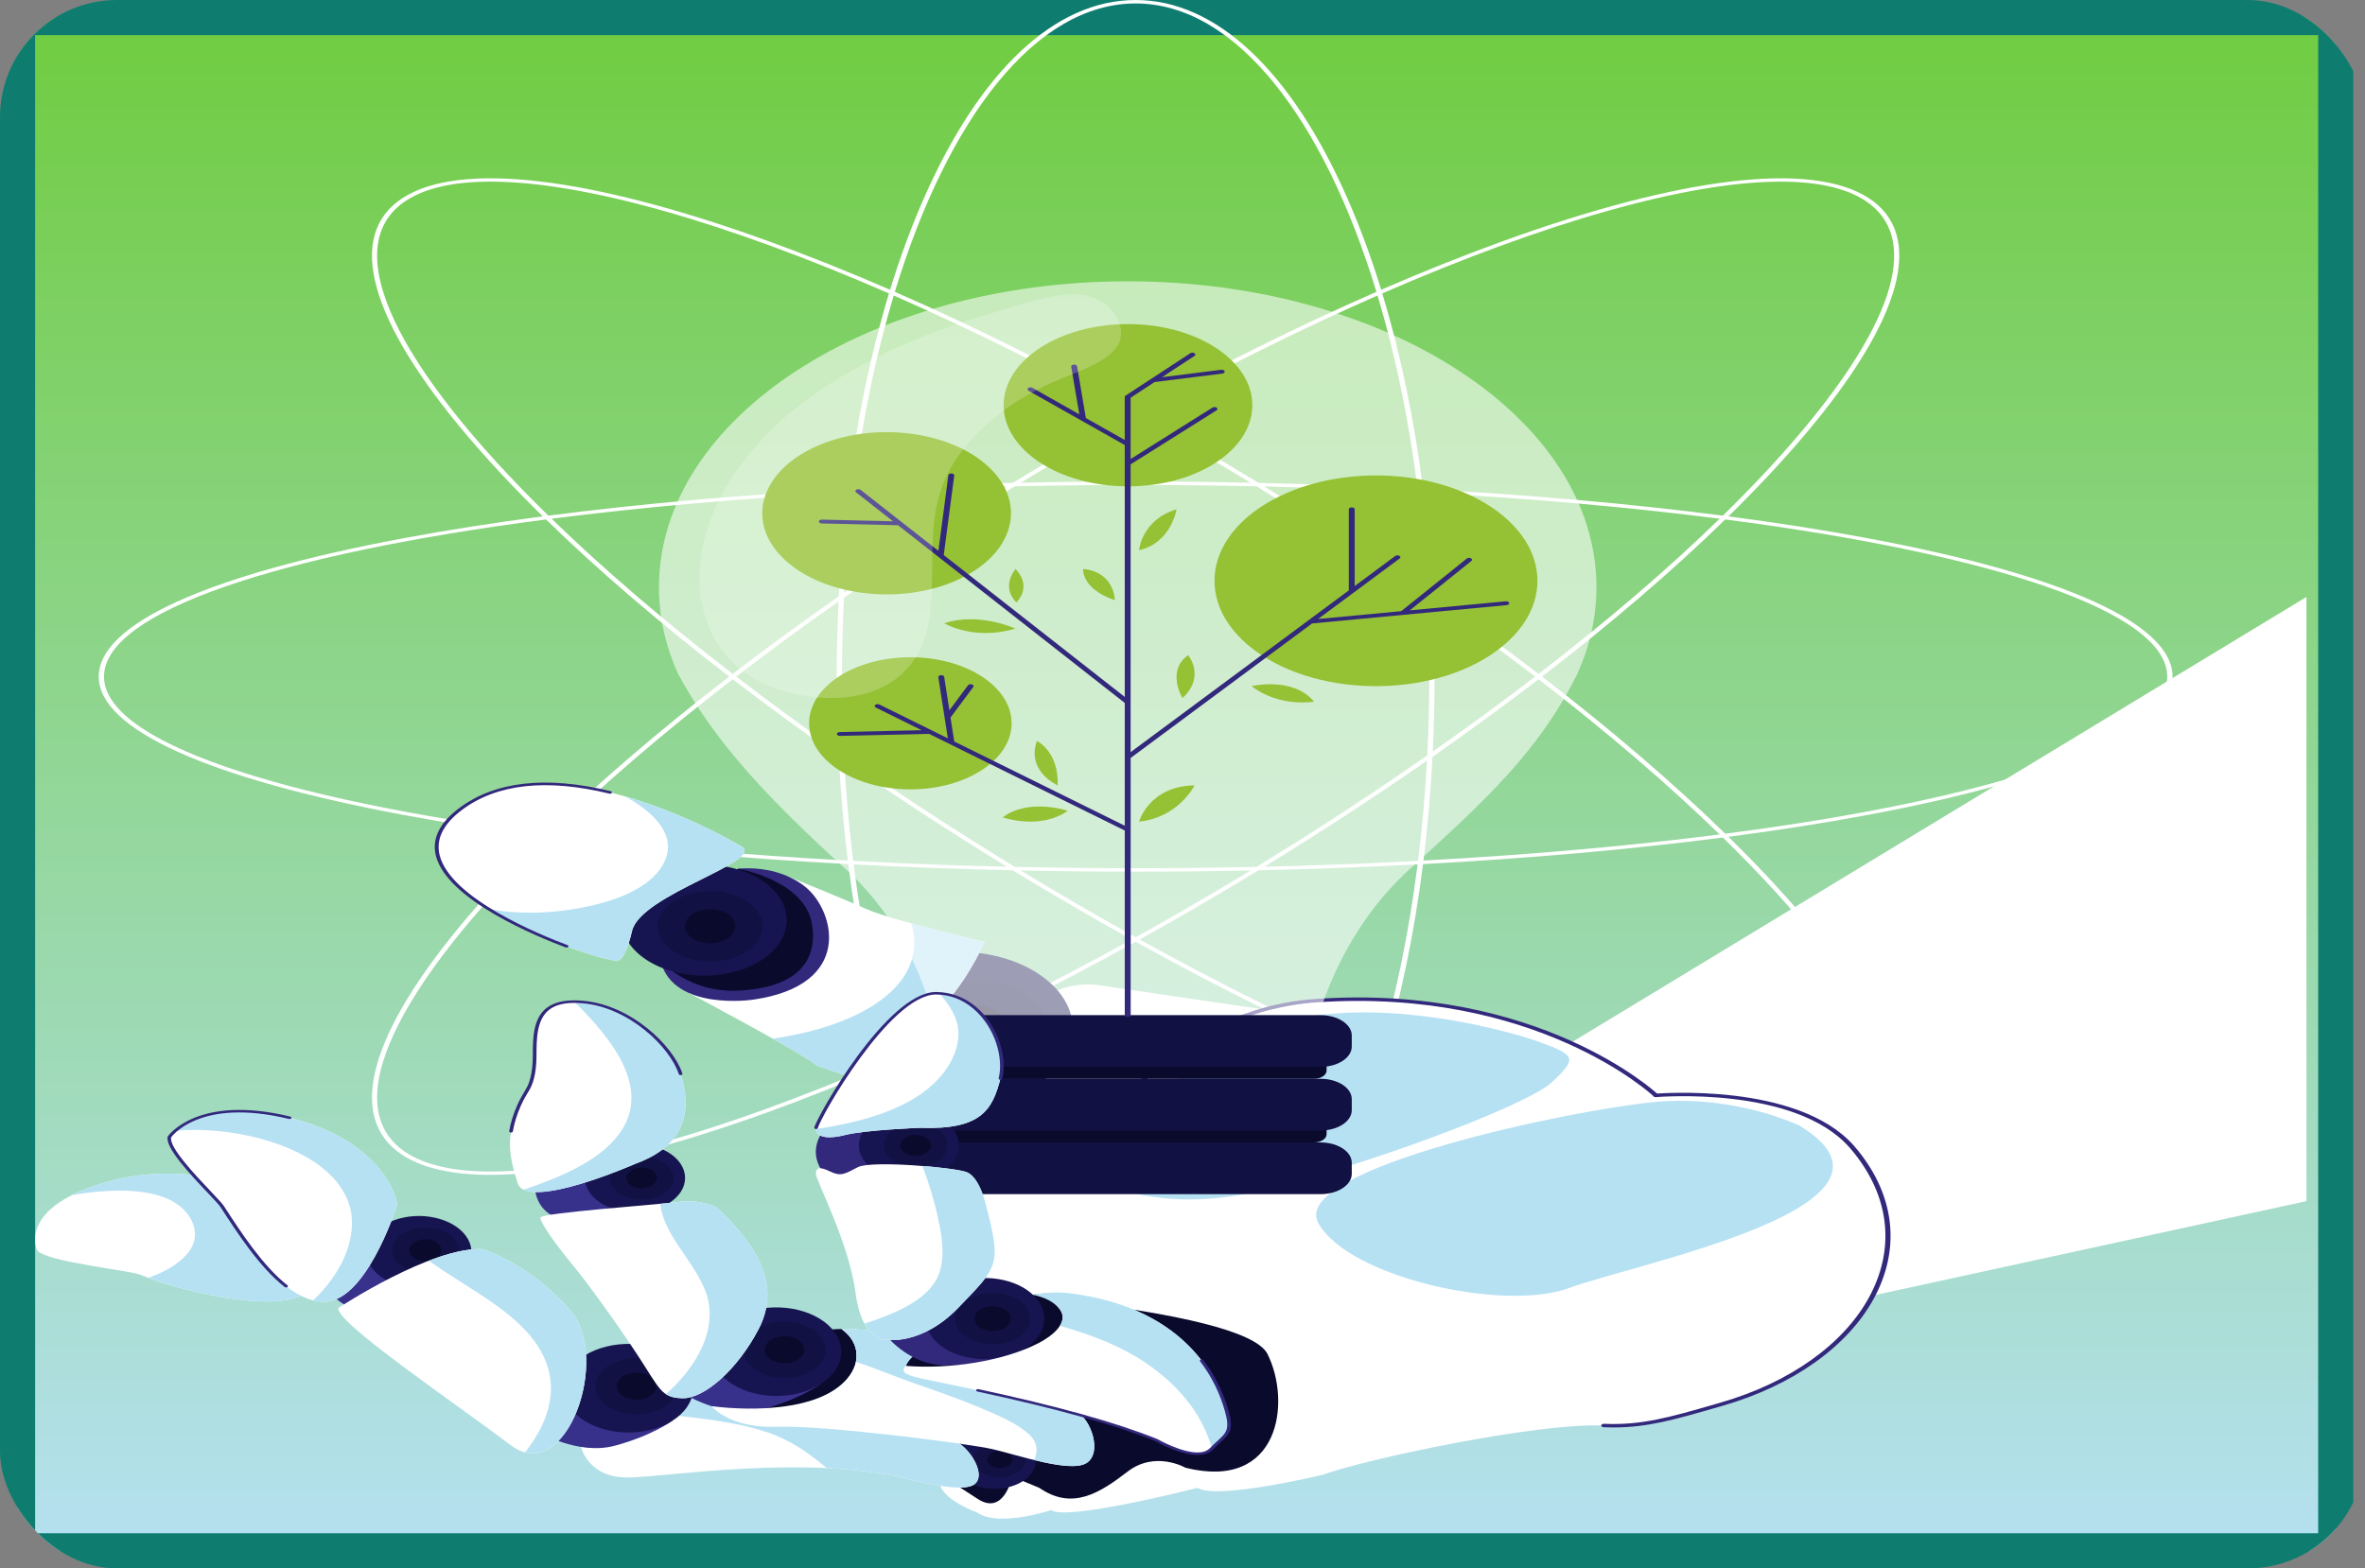 <svg width="202" height="134" viewBox="0 0 202 134" fill="none" xmlns="http://www.w3.org/2000/svg">
<rect x="0" y="0" width="202" height="134" fill="#808080" stroke="none"/>
<g clip-path="url(#clip0_472_259)">
<path d="M199.5 1.5V132.5H1.5V1.5H199.5Z" fill="url(#paint0_linear_472_259)" stroke="#0E7D70" stroke-width="3"/>
<path d="M185.562 57.806C185.562 53.322 176.316 49.124 159.525 45.985C155.817 45.292 151.837 44.668 147.632 44.117C150.008 41.786 152.147 39.508 154.017 37.307C162.489 27.338 164.479 20.102 159.622 16.931C154.763 13.761 143.677 15.06 128.404 20.59C125.031 21.811 121.541 23.206 117.97 24.757C117.125 22.012 116.169 19.415 115.107 16.995C110.298 6.035 103.866 0 96.996 0C90.127 0 83.695 6.035 78.885 16.995C77.823 19.415 76.868 22.012 76.022 24.756C72.452 23.206 68.962 21.81 65.589 20.589C50.316 15.06 39.229 13.761 34.372 16.931C29.515 20.101 31.505 27.338 39.977 37.307C41.847 39.508 43.986 41.786 46.361 44.116C42.157 44.668 38.176 45.291 34.469 45.985C17.678 49.124 8.432 53.322 8.432 57.806C8.432 62.289 17.679 66.487 34.469 69.627C38.176 70.32 42.156 70.943 46.361 71.495C43.985 73.826 41.847 76.103 39.976 78.305C31.505 88.274 29.514 95.51 34.371 98.68C36.111 99.816 38.648 100.378 41.893 100.378C47.706 100.378 55.786 98.571 65.59 95.022C68.962 93.801 72.452 92.406 76.023 90.855C76.868 93.599 77.824 96.197 78.886 98.617C83.695 109.576 90.127 115.612 96.997 115.612C103.866 115.612 110.298 109.576 115.108 98.617C116.17 96.197 117.125 93.599 117.97 90.855C121.541 92.406 125.031 93.802 128.404 95.023C138.208 98.572 146.287 100.378 152.1 100.378C155.344 100.378 157.882 99.816 159.621 98.681C164.479 95.51 162.488 88.274 154.017 78.305C152.146 76.104 150.007 73.826 147.632 71.495C151.836 70.944 155.816 70.32 159.524 69.627C176.316 66.488 185.562 62.289 185.562 57.806ZM152.086 15.52C155.168 15.52 157.623 16.043 159.303 17.139C164.005 20.209 161.987 27.32 153.623 37.164C151.731 39.39 149.563 41.695 147.153 44.055C139.297 43.039 130.666 42.275 121.543 41.785C120.793 35.831 119.622 30.197 118.065 25.069C131.995 18.995 144.138 15.52 152.086 15.52ZM122.078 57.806C122.078 60.084 122.018 62.331 121.905 64.541C119.581 66.162 117.188 67.778 114.732 69.381C112.275 70.984 109.8 72.546 107.316 74.063C103.93 74.137 100.488 74.176 96.997 74.176C93.506 74.176 90.064 74.137 86.677 74.063C84.194 72.546 81.719 70.985 79.262 69.381C76.794 67.77 74.403 66.154 72.089 64.54C71.976 62.33 71.916 60.084 71.916 57.806C71.916 55.528 71.976 53.282 72.089 51.072C74.403 49.458 76.794 47.841 79.262 46.231C81.73 44.62 84.206 43.059 86.679 41.549C90.064 41.475 93.506 41.436 96.997 41.436C100.487 41.436 103.929 41.475 107.315 41.549C109.788 43.059 112.263 44.62 114.731 46.231C117.199 47.841 119.59 49.458 121.904 51.072C122.018 53.282 122.078 55.528 122.078 57.806ZM115.051 46.022C112.715 44.497 110.361 43.01 108 41.563C112.486 41.668 116.869 41.834 121.122 42.06C121.467 44.835 121.722 47.696 121.882 50.624C119.665 49.083 117.387 47.547 115.051 46.022ZM107.499 41.257C104.123 39.197 100.731 37.221 97.349 35.343C104.339 31.48 111.188 28.085 117.659 25.247C119.16 30.241 120.326 35.802 121.082 41.76C116.658 41.527 112.119 41.359 107.499 41.257ZM106.814 41.243C103.576 41.176 100.301 41.141 96.997 41.141C93.693 41.141 90.418 41.176 87.18 41.243C90.466 39.246 93.746 37.342 96.997 35.539C100.248 37.342 103.528 39.246 106.814 41.243ZM86.495 41.257C81.875 41.359 77.337 41.527 72.911 41.76C73.667 35.801 74.834 30.241 76.335 25.247C82.806 28.085 89.655 31.479 96.644 35.343C93.263 37.221 89.871 39.197 86.495 41.257ZM85.994 41.563C83.633 43.01 81.28 44.497 78.943 46.022C76.607 47.547 74.329 49.083 72.112 50.624C72.272 47.696 72.528 44.835 72.873 42.06C77.125 41.834 81.508 41.668 85.994 41.563ZM71.642 50.951C68.485 53.155 65.459 55.369 62.582 57.575C56.662 53.013 51.462 48.543 47.114 44.319C54.764 43.34 63.284 42.579 72.413 42.085C72.056 44.974 71.798 47.936 71.642 50.951ZM71.62 51.399C71.518 53.512 71.465 55.65 71.465 57.806C71.465 59.962 71.518 62.1 71.62 64.213C68.561 62.069 65.642 59.928 62.88 57.806C65.642 55.684 68.561 53.543 71.62 51.399ZM71.642 64.661C71.798 67.676 72.056 70.638 72.412 73.526C63.284 73.033 54.764 72.272 47.113 71.292C51.462 67.068 56.661 62.598 62.581 58.036C65.459 60.243 68.485 62.457 71.642 64.661ZM72.112 64.987C74.329 66.528 76.607 68.065 78.943 69.589C81.279 71.114 83.633 72.601 85.994 74.048C81.507 73.944 77.124 73.777 72.872 73.552C72.527 70.776 72.272 67.915 72.112 64.987ZM86.494 74.355C89.872 76.416 93.265 78.392 96.648 80.27C89.753 84.083 82.909 87.486 76.334 90.364C74.834 85.371 73.667 79.81 72.911 73.852C77.336 74.085 81.875 74.253 86.494 74.355ZM87.178 74.369C90.416 74.435 93.692 74.47 96.997 74.47C100.302 74.47 103.578 74.435 106.816 74.369C103.548 76.356 100.268 78.262 96.997 80.077C93.727 78.262 90.446 76.356 87.178 74.369ZM107.499 74.355C112.119 74.253 116.657 74.085 121.082 73.852C120.327 79.81 119.16 85.371 117.659 90.364C111.085 87.486 104.241 84.083 97.346 80.27C100.729 78.392 104.122 76.416 107.499 74.355ZM108 74.048C110.361 72.601 112.715 71.114 115.051 69.589C117.387 68.065 119.665 66.528 121.882 64.987C121.722 67.916 121.467 70.776 121.122 73.552C116.87 73.777 112.486 73.944 108 74.048ZM122.352 64.661C125.509 62.457 128.535 60.243 131.412 58.036C137.332 62.598 142.532 67.069 146.88 71.292C139.23 72.272 130.71 73.033 121.581 73.526C121.938 70.638 122.196 67.676 122.352 64.661ZM122.374 64.215C122.476 62.101 122.529 59.963 122.529 57.806C122.529 55.65 122.476 53.512 122.374 51.399C125.434 53.544 128.354 55.685 131.117 57.808C128.337 59.942 125.417 62.083 122.374 64.215ZM122.352 50.951C122.196 47.936 121.939 44.974 121.581 42.085C130.71 42.579 139.23 43.34 146.88 44.319C142.47 48.611 137.258 53.078 131.415 57.578C128.537 55.37 125.51 53.156 122.352 50.951ZM96.997 0.295C105.5 0.295 113.027 10.05 117.565 24.934C110.91 27.841 103.978 31.285 96.997 35.148C90.016 31.285 83.084 27.841 76.43 24.934C80.967 10.05 88.494 0.295 96.997 0.295ZM34.691 17.139C36.372 16.042 38.824 15.519 41.908 15.519C49.856 15.519 61.999 18.995 75.928 25.069C74.372 30.196 73.201 35.831 72.45 41.785C63.328 42.275 54.696 43.039 46.841 44.055C33.925 31.436 28.678 21.064 34.691 17.139ZM8.884 57.806C8.884 52.256 23.83 47.343 46.635 44.381C51.089 48.725 56.364 53.249 62.284 57.806C56.365 62.362 51.089 66.887 46.635 71.23C23.83 68.269 8.884 63.356 8.884 57.806ZM65.371 94.765C50.289 100.225 39.394 101.541 34.692 98.472C28.679 94.548 33.926 84.176 46.842 71.557C54.697 72.573 63.329 73.337 72.451 73.827C73.202 79.781 74.373 85.415 75.929 90.542C72.314 92.115 68.782 93.53 65.371 94.765ZM96.997 115.317C88.494 115.317 80.967 105.561 76.429 90.677C83.084 87.77 90.016 84.327 96.997 80.463C103.978 84.327 110.91 87.77 117.565 90.677C113.027 105.561 105.5 115.317 96.997 115.317ZM159.303 98.472C154.601 101.542 143.705 100.225 128.623 94.765C125.212 93.53 121.68 92.115 118.065 90.542C119.622 85.415 120.792 79.781 121.543 73.827C130.665 73.337 139.297 72.573 147.152 71.557C160.069 84.176 165.315 94.548 159.303 98.472ZM131.711 57.806C137.63 53.249 142.906 48.725 147.36 44.381C170.164 47.343 185.11 52.256 185.11 57.806C185.11 63.356 170.163 68.269 147.36 71.23C142.906 66.886 137.63 62.362 131.711 57.806Z" fill="white"/>
<path d="M129.653 91.835L197 51V102.621L149.348 113L129.653 91.835Z" fill="white"/>
<path d="M109.64 86.497L94.573 84.28C94.573 84.28 91.26 83.48 89.123 85.389C86.986 87.297 79.317 94.814 80.213 96.085C81.109 97.355 88.589 102.605 88.589 102.605L100.664 96.187L109.64 86.497Z" fill="white"/>
<path d="M81.832 94.498C87.246 94.498 91.636 91.547 91.636 87.906C91.636 84.266 87.246 81.315 81.832 81.315C76.418 81.315 72.028 84.266 72.028 87.906C72.028 91.547 76.418 94.498 81.832 94.498Z" fill="#171551"/>
<path d="M83.129 92.092C86.567 92.092 89.353 90.218 89.353 87.906C89.353 85.595 86.567 83.721 83.129 83.721C79.691 83.721 76.904 85.595 76.904 87.906C76.904 90.218 79.691 92.092 83.129 92.092Z" fill="#111144"/>
<path d="M83.129 89.92C84.783 89.92 86.124 89.019 86.124 87.906C86.124 86.794 84.783 85.893 83.129 85.893C81.475 85.893 80.133 86.794 80.133 87.906C80.133 89.019 81.475 89.92 83.129 89.92Z" fill="#0A0A2D"/>
<path d="M84.1 80.472C84.1 80.472 76.094 78.604 74.007 77.67C71.919 76.736 67.338 74.893 67.338 74.893L58.834 84.833C58.834 84.833 68.415 89.904 69.846 91.079L72.078 91.823C72.078 91.823 79.933 89.596 84.1 80.472Z" fill="white"/>
<path d="M77.831 78.888C77.99 79.368 78.083 79.86 78.096 80.363C78.211 85.036 72.373 87.83 66.005 88.74C67.785 89.744 69.335 90.66 69.846 91.079L72.078 91.823C72.078 91.823 79.933 89.596 84.1 80.472C84.1 80.472 80.759 79.692 77.831 78.888Z" fill="#B6E1F3"/>
<path d="M63.05 74.221C63.05 74.221 66.362 73.79 68.82 75.802C71.278 77.814 72.988 84.163 64.332 85.407C64.332 85.407 57.504 86.438 56.425 82.107L63.05 74.221Z" fill="#32287C"/>
<path d="M63.049 74.221C63.049 74.221 68.75 75.208 69.354 78.963C69.958 82.718 67.265 84.444 63.049 84.639C58.834 84.833 56.424 82.107 56.424 82.107L63.049 74.221Z" fill="#0A0A2D"/>
<path d="M65.291 81.854C67.952 79.942 67.805 76.941 64.961 75.152C62.117 73.363 57.654 73.462 54.993 75.374C52.331 77.286 52.479 80.286 55.323 82.076C58.166 83.865 62.629 83.766 65.291 81.854Z" fill="#171551"/>
<path d="M63.123 81.653C61.058 82.569 58.281 82.185 56.92 80.797C55.559 79.408 56.13 77.541 58.194 76.626C60.259 75.711 63.036 76.095 64.397 77.483C65.758 78.871 65.188 80.738 63.123 81.653Z" fill="#111144"/>
<path d="M61.844 80.349C60.851 80.79 59.515 80.605 58.86 79.937C58.205 79.269 58.479 78.371 59.473 77.93C60.467 77.49 61.803 77.675 62.458 78.343C63.112 79.01 62.838 79.909 61.844 80.349Z" fill="#0A0A2D"/>
<path d="M63.263 72.282C63.263 72.282 47.69 62.87 39.341 69.121C30.992 75.371 50.83 82.052 52.505 82.052C52.505 82.052 53.252 82.699 53.983 79.538C54.714 76.377 65.599 73.541 63.263 72.282Z" fill="white"/>
<path d="M63.263 72.282C63.263 72.282 58.81 69.591 53.39 68.043C53.645 68.186 53.899 68.331 54.142 68.484C56.074 69.703 57.52 71.364 56.921 73.198C56.265 75.204 53.916 76.497 51.171 77.215C48.227 77.984 44.782 78.245 41.718 77.658C45.891 80.257 51.636 82.052 52.505 82.052C52.505 82.052 53.252 82.699 53.983 79.538C54.715 76.377 65.6 73.541 63.263 72.282Z" fill="#B6E1F3"/>
<path d="M48.393 80.957C48.366 80.957 48.339 80.952 48.313 80.943C45.952 80.062 38.173 76.892 37.228 73.107C36.869 71.67 37.539 70.304 39.218 69.046C42.289 66.747 46.643 66.26 52.158 67.597C52.243 67.618 52.287 67.681 52.256 67.739C52.226 67.796 52.131 67.826 52.046 67.805C46.669 66.501 42.435 66.968 39.462 69.194C37.853 70.398 37.21 71.703 37.552 73.07C38.472 76.758 46.143 79.88 48.472 80.749C48.552 80.779 48.58 80.846 48.536 80.9C48.507 80.936 48.451 80.957 48.393 80.957Z" fill="#32287C"/>
<path d="M77.836 103.526C77.836 103.526 81.53 100.455 90.939 101.148C90.939 101.148 96.789 86.46 113.864 85.481C130.94 84.501 141.434 93.59 141.434 93.59C141.434 93.59 153.35 92.519 158.153 97.957C158.393 98.229 158.624 98.514 158.846 98.811C164.8 106.768 159.241 116.447 147.067 119.963C142.85 121.181 140.376 121.938 136.987 121.792C131.213 121.545 116.532 124.69 112.975 126.001C112.975 126.001 103.925 128.178 102.286 127.121C102.286 127.121 90.985 129.999 89.796 129.014C89.796 129.014 85.249 130.529 83.46 129.219C83.46 129.219 77.368 127.13 81.836 124.352C86.304 121.575 77.836 103.526 77.836 103.526Z" fill="white"/>
<path d="M137.815 121.959C137.54 121.959 137.26 121.953 136.973 121.94C136.852 121.935 136.761 121.865 136.768 121.784C136.776 121.703 136.861 121.639 137.001 121.646C140.213 121.785 142.596 121.096 146.536 119.957L146.981 119.828C152.847 118.134 157.464 114.853 159.646 110.826C161.798 106.856 161.445 102.612 158.65 98.877C158.427 98.579 158.196 98.295 157.965 98.033C153.29 92.738 141.58 93.725 141.463 93.736C141.344 93.749 141.233 93.69 141.217 93.609C141.201 93.529 141.285 93.455 141.405 93.444C141.526 93.433 153.522 92.423 158.342 97.882C158.579 98.15 158.814 98.44 159.042 98.745C161.892 102.553 162.252 106.88 160.058 110.927C157.834 115.03 153.131 118.373 147.155 120.099L146.71 120.227C143.055 121.284 140.723 121.958 137.815 121.959Z" fill="#32287C"/>
<path d="M78.822 110.041C78.822 110.041 106.212 111.586 108.26 115.683C110.307 119.779 109.32 127.411 101.251 125.399C101.251 125.399 98.679 123.91 96.311 125.731C93.943 127.552 91.596 129.075 88.768 127.118L86.448 126.155C86.448 126.155 85.783 129.591 83.46 128.033C81.137 126.476 79.867 126.176 81.836 124.353L78.822 110.041Z" fill="#0A0A2D"/>
<path d="M93.025 100.544C93.025 100.544 98.265 103.755 106.869 101.896C115.474 100.038 130.301 94.541 132.518 92.491C134.736 90.442 134.597 90.162 131.548 89.044C128.5 87.926 113.95 83.92 105.358 89.044C96.766 94.168 92.332 99.374 93.025 100.544Z" fill="#B6E1F3"/>
<path d="M153.726 96.186C153.726 96.186 148.331 93.529 141.409 94.145C134.487 94.761 110.056 99.852 112.601 104.493C115.146 109.134 128.484 112.112 134.031 110.041C139.577 107.97 164.924 103.018 153.726 96.186Z" fill="#B6E1F3"/>
<path d="M90.939 101.295C90.917 101.295 90.895 101.293 90.874 101.289C90.758 101.265 90.694 101.182 90.729 101.104C90.798 100.957 97.725 86.349 112.393 85.346C131.458 84.04 141.514 93.41 141.613 93.505C141.682 93.572 141.659 93.663 141.56 93.71C141.461 93.758 141.324 93.741 141.255 93.675C141.157 93.582 131.243 84.359 112.438 85.639C98.058 86.623 91.216 101.046 91.148 101.191C91.119 101.255 91.032 101.295 90.939 101.295Z" fill="#32287C"/>
<path d="M112.234 92.17H81.759C81.169 92.17 80.686 91.855 80.686 91.469V91.086C80.686 90.701 81.169 90.385 81.759 90.385H112.234C112.824 90.385 113.308 90.701 113.308 91.086V91.469C113.308 91.855 112.825 92.17 112.234 92.17Z" fill="#0A0A2D"/>
<path d="M112.234 97.607H81.759C81.169 97.607 80.686 97.292 80.686 96.907V96.523C80.686 96.138 81.169 95.822 81.759 95.822H112.234C112.824 95.822 113.308 96.138 113.308 96.523V96.907C113.308 97.292 112.825 97.607 112.234 97.607Z" fill="#0A0A2D"/>
<path opacity="0.58" d="M134.743 57.528C135.791 55.193 136.356 52.723 136.356 50.167C136.356 35.735 118.431 24.035 96.32 24.035C74.209 24.035 56.284 35.735 56.284 50.167C56.284 52.723 56.849 55.193 57.897 57.528C60.957 63.294 65.643 68.284 72.169 74.192C78.695 80.1 79.922 87.909 79.922 87.909H96.32H112.338C112.338 87.909 113.944 80.1 120.471 74.192C126.997 68.284 131.486 64.111 134.743 57.528Z" fill="white"/>
<path d="M112.801 91.15H80.412C78.952 91.15 77.756 90.37 77.756 89.417V88.467C77.756 87.513 78.952 86.733 80.412 86.733H112.801C114.262 86.733 115.457 87.513 115.457 88.467V89.417C115.457 90.37 114.262 91.15 112.801 91.15Z" fill="#111144"/>
<path d="M112.801 96.587H80.412C78.952 96.587 77.756 95.807 77.756 94.854V93.904C77.756 92.95 78.952 92.17 80.412 92.17H112.801C114.262 92.17 115.457 92.95 115.457 93.904V94.854C115.457 95.807 114.262 96.587 112.801 96.587Z" fill="#111144"/>
<path d="M112.801 102.024H80.412C78.952 102.024 77.756 101.244 77.756 100.291V99.341C77.756 98.388 78.952 97.608 80.412 97.608H112.801C114.262 97.608 115.457 98.388 115.457 99.341V100.291C115.457 101.244 114.262 102.024 112.801 102.024Z" fill="#111144"/>
<path d="M117.524 58.624C125.141 58.624 131.315 54.594 131.315 49.623C131.315 44.652 125.141 40.622 117.524 40.622C109.908 40.622 103.734 44.652 103.734 49.623C103.734 54.594 109.908 58.624 117.524 58.624Z" fill="#95C134"/>
<path d="M81.35 49.733C86.326 47.706 87.843 43.431 84.738 40.183C81.633 36.935 75.082 35.945 70.106 37.972C65.131 39.998 63.614 44.274 66.719 47.522C69.824 50.769 76.374 51.759 81.35 49.733Z" fill="#95C134"/>
<path d="M96.343 41.552C102.207 41.552 106.962 38.449 106.962 34.621C106.962 30.793 102.207 27.69 96.343 27.69C90.478 27.69 85.723 30.793 85.723 34.621C85.723 38.449 90.478 41.552 96.343 41.552Z" fill="#95C134"/>
<path d="M77.756 67.441C82.532 67.441 86.403 64.914 86.403 61.797C86.403 58.68 82.532 56.153 77.756 56.153C72.98 56.153 69.109 58.68 69.109 61.797C69.109 64.914 72.98 67.441 77.756 67.441Z" fill="#95C134"/>
<path d="M106.906 58.624C106.906 58.624 110.429 57.775 112.239 59.95C112.239 59.95 109.287 60.468 106.906 58.624Z" fill="#95C134"/>
<path d="M101.003 59.639C101.003 59.639 99.575 57.339 101.479 55.972C101.479 55.972 103.003 57.775 101.003 59.639Z" fill="#95C134"/>
<path d="M86.818 51.473C86.818 51.473 85.453 50.334 86.73 48.61C86.73 48.61 88.222 49.944 86.818 51.473Z" fill="#95C134"/>
<path d="M86.733 53.706C86.733 53.706 83.616 52.271 80.645 53.248C80.645 53.248 83.146 54.772 86.733 53.706Z" fill="#95C134"/>
<path d="M90.34 67.097C90.34 67.097 87.641 65.916 88.562 63.306C88.562 63.306 90.435 64.176 90.34 67.097Z" fill="#95C134"/>
<path d="M91.197 69.272C91.197 69.272 87.89 68.153 85.639 69.831C85.639 69.831 88.816 70.95 91.197 69.272Z" fill="#95C134"/>
<path d="M97.29 47.009C97.29 47.009 97.5 44.417 100.49 43.514C100.49 43.514 100.052 46.373 97.29 47.009Z" fill="#95C134"/>
<path d="M95.219 51.276C95.219 51.276 95.219 48.876 92.512 48.61C92.512 48.61 92.339 50.299 95.219 51.276Z" fill="#95C134"/>
<path d="M97.29 70.196C97.29 70.196 98.143 67.163 102.035 67.097C102.035 67.097 100.667 69.853 97.29 70.196Z" fill="#95C134"/>
<path d="M128.616 51.375L120.416 52.148L125.673 47.928C125.761 47.857 125.744 47.754 125.636 47.697C125.529 47.64 125.37 47.65 125.283 47.721L119.681 52.217L112.578 52.886L119.546 47.719C119.638 47.651 119.628 47.547 119.523 47.487C119.42 47.428 119.261 47.434 119.169 47.502L115.708 50.069V43.514C115.708 43.423 115.595 43.35 115.456 43.35C115.317 43.35 115.205 43.423 115.205 43.514V50.442L96.57 64.261V39.672L103.907 35.06C104.008 34.997 104.01 34.893 103.914 34.828C103.818 34.763 103.659 34.761 103.559 34.824L96.57 39.216V33.981L98.618 32.641L104.401 31.917C104.538 31.9 104.627 31.814 104.601 31.725C104.575 31.636 104.441 31.578 104.307 31.594L99.249 32.227L102.024 30.411C102.121 30.347 102.121 30.243 102.023 30.179C101.925 30.116 101.765 30.115 101.667 30.18L96.141 33.797C96.136 33.8 96.134 33.804 96.13 33.808C96.113 33.821 96.097 33.834 96.087 33.85C96.074 33.87 96.068 33.891 96.067 33.913C96.067 33.913 96.067 33.913 96.067 33.913V37.591L92.747 35.716L91.995 31.295C91.979 31.204 91.859 31.14 91.717 31.15C91.579 31.16 91.48 31.241 91.495 31.331L92.188 35.4L88.181 33.136C88.076 33.077 87.917 33.084 87.826 33.153C87.736 33.221 87.747 33.325 87.852 33.384L92.341 35.92C92.342 35.92 92.342 35.921 92.343 35.921L96.068 38.025V59.544L80.608 47.423L81.503 40.629C81.515 40.539 81.412 40.46 81.274 40.452C81.129 40.441 81.014 40.511 81.002 40.601L80.151 47.064L73.506 41.855C73.417 41.785 73.259 41.775 73.152 41.833C73.045 41.891 73.031 41.995 73.12 42.064L76.273 44.537L70.203 44.395C70.069 44.391 69.948 44.462 69.943 44.553C69.938 44.644 70.046 44.719 70.185 44.723L76.704 44.875L96.066 60.055C96.067 60.055 96.067 60.055 96.068 60.055V70.547L81.505 63.352L81.187 61.305L83.13 58.695C83.191 58.614 83.139 58.516 83.014 58.476C82.888 58.436 82.739 58.471 82.678 58.552L81.09 60.684L80.646 57.83C80.632 57.74 80.517 57.677 80.37 57.684C80.233 57.693 80.132 57.773 80.146 57.864L80.958 63.081L79.61 62.415C79.609 62.415 79.608 62.414 79.607 62.414L75.109 60.192C74.998 60.137 74.841 60.151 74.758 60.224C74.674 60.296 74.695 60.399 74.806 60.453L78.721 62.388L71.723 62.545C71.584 62.548 71.475 62.624 71.481 62.715C71.485 62.803 71.597 62.873 71.732 62.873C71.735 62.873 71.737 62.873 71.741 62.873L79.357 62.701L96.069 70.958V86.732C96.069 86.823 96.181 86.896 96.32 86.896C96.459 86.896 96.572 86.823 96.572 86.732V64.758L112.068 53.266L128.688 51.699C128.825 51.686 128.921 51.603 128.901 51.514C128.881 51.424 128.75 51.36 128.616 51.375Z" fill="#32287C"/>
<path opacity="0.21" d="M69.211 33.929C63.062 38.396 59.334 44.38 59.794 50.377C59.997 53.027 61.105 55.776 63.94 57.677C66.775 59.579 71.646 60.338 75.029 58.867C77.849 57.64 78.953 55.289 79.334 53.091C79.993 49.29 79.107 45.381 80.442 41.656C81.783 37.915 85.421 34.546 90.37 32.465C92.245 31.675 94.423 30.979 95.377 29.663C96.401 28.251 95.277 25.846 92.879 25.275C90.605 24.733 86.837 26.144 84.79 26.729C78.92 28.404 73.504 30.811 69.211 33.929Z" fill="white"/>
<path d="M3.191 106.853C3.191 106.853 1.417 103.349 8.685 101.113C15.953 98.877 21.859 101.739 22.245 102.175C22.63 102.61 28.252 109.024 25.86 110.59C23.469 112.156 15.474 110.367 12.012 108.922C11.074 108.531 4.13 107.843 3.191 106.853Z" fill="white"/>
<path d="M22.244 102.175C21.859 101.739 15.953 98.877 8.685 101.113C7.667 101.426 6.832 101.765 6.138 102.115C7.183 101.929 8.248 101.8 9.316 101.747C11.271 101.652 13.463 101.826 14.964 102.773C16.401 103.68 17.053 105.243 16.396 106.513C15.789 107.686 14.372 108.566 12.666 109.179C16.392 110.565 23.608 112.065 25.86 110.59C28.251 109.024 22.63 102.61 22.244 102.175Z" fill="#B6E1F3"/>
<path d="M88.264 123.988C88.917 125.238 87.965 126.613 86.138 127.06C84.31 127.507 82.299 126.856 81.646 125.606C80.993 124.356 81.945 122.98 83.772 122.533C85.6 122.086 87.61 122.737 88.264 123.988Z" fill="#171551"/>
<path d="M87.493 124.176C87.907 124.969 87.303 125.843 86.143 126.127C84.983 126.41 83.706 125.997 83.291 125.203C82.877 124.409 83.481 123.536 84.641 123.252C85.802 122.969 87.078 123.382 87.493 124.176Z" fill="#111144"/>
<path d="M86.403 124.442C86.603 124.824 86.312 125.244 85.754 125.381C85.195 125.518 84.581 125.319 84.382 124.937C84.182 124.555 84.473 124.134 85.031 123.998C85.59 123.862 86.204 124.061 86.403 124.442Z" fill="#0A0A2D"/>
<path d="M27.538 109.357C27.538 109.357 28.585 112.145 31.954 112.077L38.082 109.594L32.011 105.296L27.538 109.357Z" fill="#38318C"/>
<path d="M39.96 105.848C40.859 107.428 39.714 109.208 37.404 109.822C35.094 110.437 32.493 109.655 31.595 108.074C30.696 106.494 31.84 104.714 34.15 104.1C36.461 103.485 39.062 104.268 39.96 105.848Z" fill="#171551"/>
<path d="M36.331 108.763C37.904 108.763 39.18 107.89 39.18 106.814C39.18 105.737 37.904 104.864 36.331 104.864C34.757 104.864 33.481 105.737 33.481 106.814C33.481 107.89 34.757 108.763 36.331 108.763Z" fill="#111144"/>
<path d="M37.609 106.474C37.883 106.957 37.534 107.5 36.828 107.688C36.122 107.876 35.328 107.637 35.053 107.154C34.778 106.671 35.128 106.128 35.834 105.94C36.539 105.752 37.334 105.991 37.609 106.474Z" fill="#0A0A2D"/>
<path d="M49.629 123.623C49.629 123.623 50.212 126.294 53.702 126.23C57.191 126.166 68.278 124.315 77.123 126.231C77.123 126.231 82.098 127.7 83.239 126.805C84.38 125.91 82.519 123.123 80.974 122.887C79.428 122.651 59.227 118.049 59.227 118.049L49.629 123.623Z" fill="white"/>
<path d="M80.974 122.887C79.429 122.651 59.228 118.049 59.228 118.049L55.011 120.671C58.549 121.043 62.315 121.309 65.496 122.359C67.613 123.058 69.155 124.221 70.622 125.433C72.828 125.539 75.038 125.779 77.124 126.231C77.124 126.231 82.099 127.7 83.24 126.805C84.381 125.91 82.52 123.123 80.974 122.887Z" fill="#B6E1F3"/>
<path d="M14.478 97.123C14.478 97.123 16.852 93.585 24.738 95.499C32.624 97.413 34.065 102.518 33.896 103.04C33.726 103.562 31.183 111.219 27.706 111.219C24.229 111.219 21.093 106.342 18.972 103.075C18.504 102.354 14.139 98.341 14.478 97.123Z" fill="white"/>
<path d="M24.738 95.499C18.813 94.061 16 95.7 14.967 96.605C17.38 96.408 19.863 96.659 22.137 97.256C26.933 98.514 30.273 101.21 30.055 104.823C29.921 107.046 28.683 109.261 26.751 111.099C27.066 111.177 27.384 111.219 27.705 111.219C31.181 111.219 33.725 103.562 33.895 103.04C34.065 102.518 32.624 97.413 24.738 95.499Z" fill="#B6E1F3"/>
<path d="M24.436 109.995C24.392 109.995 24.349 109.983 24.318 109.958C22.185 108.289 20.277 105.35 18.884 103.204L18.829 103.119C18.705 102.928 18.283 102.482 17.75 101.919C16.283 100.37 14.066 98.028 14.324 97.103C14.36 97.042 16.862 93.473 24.791 95.398C24.872 95.418 24.915 95.479 24.886 95.534C24.857 95.591 24.768 95.619 24.686 95.6C17.024 93.74 14.643 97.133 14.62 97.168C14.398 97.984 16.661 100.374 18.013 101.802C18.554 102.374 18.982 102.826 19.115 103.031L19.171 103.117C20.556 105.25 22.453 108.172 24.554 109.817C24.611 109.862 24.605 109.929 24.539 109.968C24.509 109.986 24.473 109.995 24.436 109.995Z" fill="#32287C"/>
<path d="M45.982 122.315C45.982 122.315 49.333 124.374 52.524 123.516C55.715 122.658 57.453 121.371 57.453 121.371L48.715 119.818L45.982 122.315Z" fill="#38318C"/>
<path d="M58.883 117.332C59.911 119.301 58.412 121.468 55.534 122.172C52.656 122.875 49.489 121.85 48.46 119.881C47.432 117.912 48.931 115.746 51.809 115.042C54.687 114.338 57.854 115.363 58.883 117.332Z" fill="#171551"/>
<path d="M57.669 117.629C58.323 118.879 57.37 120.255 55.543 120.702C53.716 121.148 51.705 120.497 51.052 119.247C50.398 117.997 51.35 116.621 53.178 116.175C55.005 115.727 57.016 116.379 57.669 117.629Z" fill="#111144"/>
<path d="M55.953 118.049C56.267 118.65 55.809 119.312 54.93 119.527C54.051 119.742 53.083 119.429 52.769 118.827C52.455 118.226 52.913 117.564 53.792 117.349C54.671 117.134 55.639 117.447 55.953 118.049Z" fill="#0A0A2D"/>
<path d="M28.922 111.737C28.922 111.737 36.811 106.519 41.195 106.719C41.195 106.719 45.213 107.919 48.719 111.967C52.226 116.015 48.354 127.059 43.606 123.461C38.857 119.863 28.411 112.806 28.922 111.737Z" fill="white"/>
<path d="M48.719 111.967C45.213 107.919 41.195 106.719 41.195 106.719C39.884 106.659 38.259 107.086 36.626 107.711C39.985 110.126 44.15 112.034 46.075 115.229C47.891 118.244 47.015 121.355 44.842 124.085C48.982 125.156 51.915 115.656 48.719 111.967Z" fill="#B6E1F3"/>
<path d="M45.704 100.824C45.704 100.824 45.225 103.549 48.253 104.285L54.953 103.528L51.73 98.273L45.704 100.824Z" fill="#38318C"/>
<path d="M54.235 103.57C56.598 103.57 58.514 102.26 58.514 100.643C58.514 99.026 56.598 97.716 54.235 97.716C51.872 97.716 49.956 99.026 49.956 100.643C49.956 102.26 51.872 103.57 54.235 103.57Z" fill="#171551"/>
<path d="M54.801 102.502C56.302 102.502 57.519 101.67 57.519 100.643C57.519 99.617 56.302 98.784 54.801 98.784C53.301 98.784 52.084 99.617 52.084 100.643C52.084 101.67 53.301 102.502 54.801 102.502Z" fill="#111144"/>
<path d="M54.801 101.537C55.523 101.537 56.108 101.137 56.108 100.643C56.108 100.149 55.523 99.749 54.801 99.749C54.079 99.749 53.494 100.149 53.494 100.643C53.494 101.137 54.079 101.537 54.801 101.537Z" fill="#0A0A2D"/>
<path d="M44.333 94.446C44.541 93.97 44.813 93.506 45.089 93.047C45.32 92.662 45.666 91.813 45.666 90.183C45.666 87.74 45.764 85.274 49.757 85.607C53.75 85.941 57.354 89.362 58.134 91.749C58.913 94.137 59.108 97.668 54.335 99.401C54.335 99.401 44.984 103.532 44.205 101.067C43.516 98.886 43.132 97.187 44.333 94.446Z" fill="white"/>
<path d="M58.134 91.75C57.355 89.363 53.751 85.941 49.758 85.608C49.505 85.587 49.268 85.577 49.045 85.578C52.379 88.854 55.741 93.144 52.809 96.98C51.127 99.181 47.997 100.536 44.735 101.642C46.888 102.69 54.336 99.401 54.336 99.401C59.108 97.668 58.913 94.137 58.134 91.75Z" fill="#B6E1F3"/>
<path d="M43.649 96.763C43.643 96.763 43.637 96.763 43.631 96.763C43.545 96.756 43.483 96.703 43.493 96.644C43.608 95.94 43.834 95.211 44.183 94.415C44.394 93.934 44.663 93.474 44.945 93.006C45.156 92.654 45.51 91.819 45.51 90.183C45.51 88.681 45.51 86.812 46.912 85.963C47.596 85.548 48.533 85.397 49.776 85.501C53.903 85.845 57.514 89.359 58.287 91.726C58.306 91.784 58.253 91.841 58.168 91.854C58.086 91.867 58 91.831 57.981 91.773C57.228 89.467 53.728 86.047 49.739 85.714C48.589 85.618 47.732 85.752 47.12 86.123C45.823 86.909 45.823 88.725 45.823 90.183C45.823 91.856 45.454 92.721 45.234 93.088C44.956 93.55 44.69 94.005 44.483 94.476C44.14 95.26 43.917 95.977 43.804 96.668C43.795 96.723 43.728 96.763 43.649 96.763Z" fill="#32287C"/>
<path d="M72.097 118.087C73.565 116.636 73.549 114.731 71.871 113.543C70.789 113.563 69.59 113.709 68.697 114.16C66.845 115.097 62.08 119.053 61.002 119.956C64.695 120.758 69.719 120.438 72.097 118.087Z" fill="#0A0A2D"/>
<path d="M58.627 119.194C58.627 119.194 61.978 121.253 65.169 120.395C68.36 119.537 70.097 118.25 70.097 118.25L61.36 116.697L58.627 119.194Z" fill="#38318C"/>
<path d="M71.527 114.211C72.556 116.18 71.057 118.347 68.179 119.05C65.301 119.754 62.134 118.729 61.105 116.76C60.077 114.791 61.576 112.624 64.454 111.921C67.332 111.217 70.499 112.243 71.527 114.211Z" fill="#171551"/>
<path d="M70.327 116.105C70.958 114.85 69.982 113.482 68.147 113.05C66.312 112.618 64.313 113.286 63.682 114.541C63.05 115.796 64.026 117.164 65.861 117.596C67.696 118.028 69.695 117.36 70.327 116.105Z" fill="#111144"/>
<path d="M68.598 114.928C68.912 115.529 68.454 116.191 67.575 116.406C66.695 116.621 65.728 116.308 65.414 115.706C65.099 115.105 65.557 114.443 66.437 114.228C67.316 114.013 68.284 114.326 68.598 114.928Z" fill="#0A0A2D"/>
<path d="M61.211 103.171C61.211 103.171 59.896 102.441 58.069 102.681C56.243 102.921 46.235 103.621 46.162 104.021C46.089 104.42 47.623 106.52 48.865 108.019C50.106 109.518 52.444 112.716 54.417 115.715C56.389 118.713 56.462 119.413 58.288 119.463C60.115 119.513 62.964 117.064 64.79 113.566C66.617 110.068 65.009 106.669 61.211 103.171Z" fill="white"/>
<path d="M61.211 103.171C61.211 103.171 59.896 102.441 58.07 102.681C57.742 102.724 57.149 102.782 56.4 102.85C56.704 105.983 60.295 108.523 60.587 111.72C60.827 114.357 59.257 116.999 56.876 119.108C57.239 119.347 57.659 119.446 58.289 119.463C60.115 119.513 62.964 117.064 64.791 113.566C66.617 110.068 65.01 106.669 61.211 103.171Z" fill="#B6E1F3"/>
<path d="M91.954 120.605C90.726 119.934 74.572 113.718 74.572 113.718C74.572 113.718 73.327 113.517 71.871 113.543C73.548 114.731 73.564 116.636 72.096 118.087C69.718 120.438 64.523 120.605 60.78 120.142C60.837 120.095 60.752 120.165 60.78 120.142C60.78 120.142 62.295 122.046 66.316 121.898C70.336 121.751 82.653 123.323 84.787 123.814C86.921 124.305 91.444 125.877 92.808 124.993C94.172 124.109 93.182 121.275 91.954 120.605Z" fill="white"/>
<path d="M60.781 120.142C60.782 120.141 60.779 120.143 60.781 120.142C60.782 120.141 60.779 120.143 60.781 120.142Z" fill="#D2D2D2"/>
<path d="M91.954 120.605C90.726 119.934 74.572 113.718 74.572 113.718C74.572 113.718 73.327 113.517 71.871 113.543C72.93 114.293 73.325 115.328 73.105 116.355C74.715 116.869 76.245 117.536 77.816 118.089C79.846 118.803 81.902 119.504 83.843 120.328C85.298 120.947 86.884 121.612 87.915 122.572C88.66 123.267 88.635 124.008 88.344 124.745C90.173 125.193 92.019 125.504 92.808 124.993C94.173 124.109 93.182 121.275 91.954 120.605Z" fill="#B6E1F3"/>
<path d="M60.78 120.142C60.782 120.141 60.779 120.143 60.78 120.142C60.781 120.141 60.779 120.143 60.78 120.142Z" fill="#B6E1F3"/>
<path d="M76.021 95.147L70.225 96.758C70.225 96.758 68.853 98.469 70.471 100.381L77.14 100.786L76.021 95.147Z" fill="#32287C"/>
<path d="M77.635 100.786C79.998 100.786 81.913 99.475 81.913 97.858C81.913 96.242 79.998 94.931 77.635 94.931C75.271 94.931 73.356 96.242 73.356 97.858C73.356 99.475 75.271 100.786 77.635 100.786Z" fill="#171551"/>
<path d="M80.918 97.858C80.918 98.885 79.702 99.717 78.201 99.717C76.701 99.717 75.484 98.885 75.484 97.858C75.484 96.832 76.7 96 78.201 96C79.701 96 80.918 96.832 80.918 97.858Z" fill="#111144"/>
<path d="M79.508 97.858C79.508 98.352 78.923 98.753 78.201 98.753C77.479 98.753 76.894 98.352 76.894 97.858C76.894 97.365 77.479 96.964 78.201 96.964C78.923 96.964 79.508 97.364 79.508 97.858Z" fill="#0A0A2D"/>
<path d="M78.614 96.358C78.614 96.358 73.949 96.53 72.168 96.976C70.182 97.474 69.59 96.897 69.705 96.356C69.914 95.374 75.95 84.797 79.991 84.86C84.032 84.923 86.136 89.509 85.452 92.148C84.766 94.787 83.848 96.546 78.614 96.358Z" fill="white"/>
<path d="M80.216 84.871C80.989 85.735 81.619 86.649 81.802 87.662C82.111 89.378 81.177 91.263 79.692 92.638C77.325 94.831 73.528 95.903 69.692 96.46C69.672 96.966 70.309 97.442 72.168 96.976C73.949 96.53 78.614 96.357 78.614 96.357C83.848 96.546 84.767 94.787 85.452 92.148C86.123 89.559 84.109 85.098 80.216 84.871Z" fill="#B6E1F3"/>
<path d="M86.781 116.461C88.544 115.947 90.26 115.161 90.938 113.881C91.496 112.828 91.618 111.458 90.755 110.458C89.972 110.454 88.18 110.499 86.777 110.939L77.938 115.924C77.938 115.924 77.117 116.683 77.401 117.184C80.523 117.536 83.911 117.296 86.781 116.461Z" fill="#0A0A2D"/>
<path d="M75.816 114.236C75.816 114.236 77.777 116.718 80.916 116.651C84.054 116.584 86.132 115.84 86.132 115.84L79.297 112.659L75.816 114.236Z" fill="#32287C"/>
<path d="M89.062 113.433C89.689 111.567 87.987 109.707 85.259 109.278C82.531 108.849 79.812 110.013 79.184 111.879C78.557 113.745 80.26 115.606 82.988 116.035C85.715 116.464 88.435 115.299 89.062 113.433Z" fill="#171551"/>
<path d="M84.788 114.86C86.565 114.86 88.005 113.875 88.005 112.659C88.005 111.443 86.565 110.458 84.788 110.458C83.011 110.458 81.57 111.443 81.57 112.659C81.57 113.875 83.011 114.86 84.788 114.86Z" fill="#111144"/>
<path d="M86.336 112.659C86.336 113.244 85.642 113.718 84.788 113.718C83.933 113.718 83.24 113.244 83.24 112.659C83.24 112.074 83.933 111.6 84.788 111.6C85.643 111.6 86.336 112.074 86.336 112.659Z" fill="#0A0A2D"/>
<path d="M104.784 120.573C104.245 118.625 101.913 111.729 91.151 110.465C91.151 110.465 89.942 110.365 88.414 110.598C89.412 110.808 90.041 111.225 90.51 111.846C91.34 112.945 89.96 114.098 88.737 114.735C85.729 116.3 81.099 117.002 77.349 116.697C77.109 117.028 76.951 117.299 78.081 117.625C79.543 118.046 91.471 120.099 98.781 123.047C98.781 123.047 102.244 125.048 103.475 123.784C104.707 122.521 105.322 122.521 104.784 120.573Z" fill="white"/>
<path d="M90.51 111.846C90.874 112.327 90.814 112.818 90.529 113.272C93.376 114.084 96.032 115.119 98.246 116.711C101.042 118.721 102.774 121.119 103.511 123.749C104.718 122.523 105.317 122.501 104.784 120.573C104.245 118.625 101.913 111.729 91.152 110.465C91.152 110.465 89.731 110.309 88.22 110.623C89.218 110.834 90.041 111.225 90.51 111.846Z" fill="#B6E1F3"/>
<path d="M102.284 124.31C100.743 124.31 98.769 123.18 98.681 123.129C95.214 121.733 90.237 120.343 83.485 118.89C83.402 118.873 83.356 118.813 83.382 118.756C83.408 118.699 83.496 118.668 83.578 118.686C90.354 120.144 95.353 121.54 98.861 122.955C98.905 122.977 101.074 124.223 102.512 124.085C102.87 124.05 103.143 123.932 103.345 123.725C103.579 123.484 103.79 123.291 103.976 123.12C104.761 122.398 105.054 122.128 104.63 120.593C104.198 119.03 103.482 117.588 102.504 116.306C102.463 116.253 102.494 116.189 102.57 116.161C102.647 116.133 102.741 116.154 102.782 116.206C103.775 117.508 104.5 118.97 104.937 120.553C105.387 122.18 105.024 122.515 104.227 123.247C104.044 123.417 103.835 123.608 103.606 123.844C103.355 124.101 103.001 124.254 102.555 124.297C102.467 124.306 102.376 124.31 102.284 124.31Z" fill="#32287C"/>
<path d="M84.237 103.067C84.237 103.067 83.709 100.536 82.519 100.129C81.33 99.722 74.392 99.134 73.269 99.722C72.145 100.309 71.815 100.536 70.89 100.084C69.964 99.632 69.681 99.767 69.69 100.309C69.7 100.852 72.541 106.276 73.07 110.435C73.599 114.594 75.647 114.458 75.647 114.458C75.647 114.458 78.687 115.046 81.924 111.655C85.163 108.265 85.579 108.175 84.237 103.067Z" fill="white"/>
<path d="M84.238 103.067C84.238 103.067 83.709 100.536 82.519 100.129C82.015 99.956 80.473 99.751 78.781 99.617C79.256 100.869 79.672 102.132 79.967 103.41C80.347 105.059 80.762 106.899 80.291 108.555C79.628 110.89 76.76 112.127 73.835 113.09C74.622 114.524 75.647 114.458 75.647 114.458C75.647 114.458 78.687 115.046 81.924 111.655C85.163 108.265 85.579 108.175 84.238 103.067Z" fill="#B6E1F3"/>
<path d="M69.705 96.464C69.698 96.464 69.69 96.463 69.682 96.463C69.596 96.454 69.537 96.4 69.549 96.341C69.73 95.492 75.747 84.752 79.956 84.752C79.969 84.752 79.981 84.752 79.994 84.753C81.224 84.772 82.382 85.206 83.342 86.008C85.329 87.668 86.053 90.443 85.605 92.167C85.59 92.225 85.511 92.265 85.423 92.254C85.338 92.243 85.281 92.188 85.296 92.129C85.731 90.453 85.028 87.756 83.099 86.144C82.186 85.381 81.139 84.985 79.986 84.967C79.975 84.967 79.964 84.967 79.953 84.967C76.031 84.967 70.049 95.478 69.859 96.372C69.848 96.425 69.781 96.464 69.705 96.464Z" fill="#32287C"/>
</g>
<defs>
<linearGradient id="paint0_linear_472_259" x1="100.5" y1="0" x2="100.5" y2="134" gradientUnits="userSpaceOnUse">
<stop stop-color="#6FCC3E"/>
<stop offset="1" stop-color="#B6E1F3"/>
</linearGradient>
<clipPath id="clip0_472_259">
<rect width="202" height="134" rx="10" fill="white"/>
</clipPath>
</defs>
</svg>
